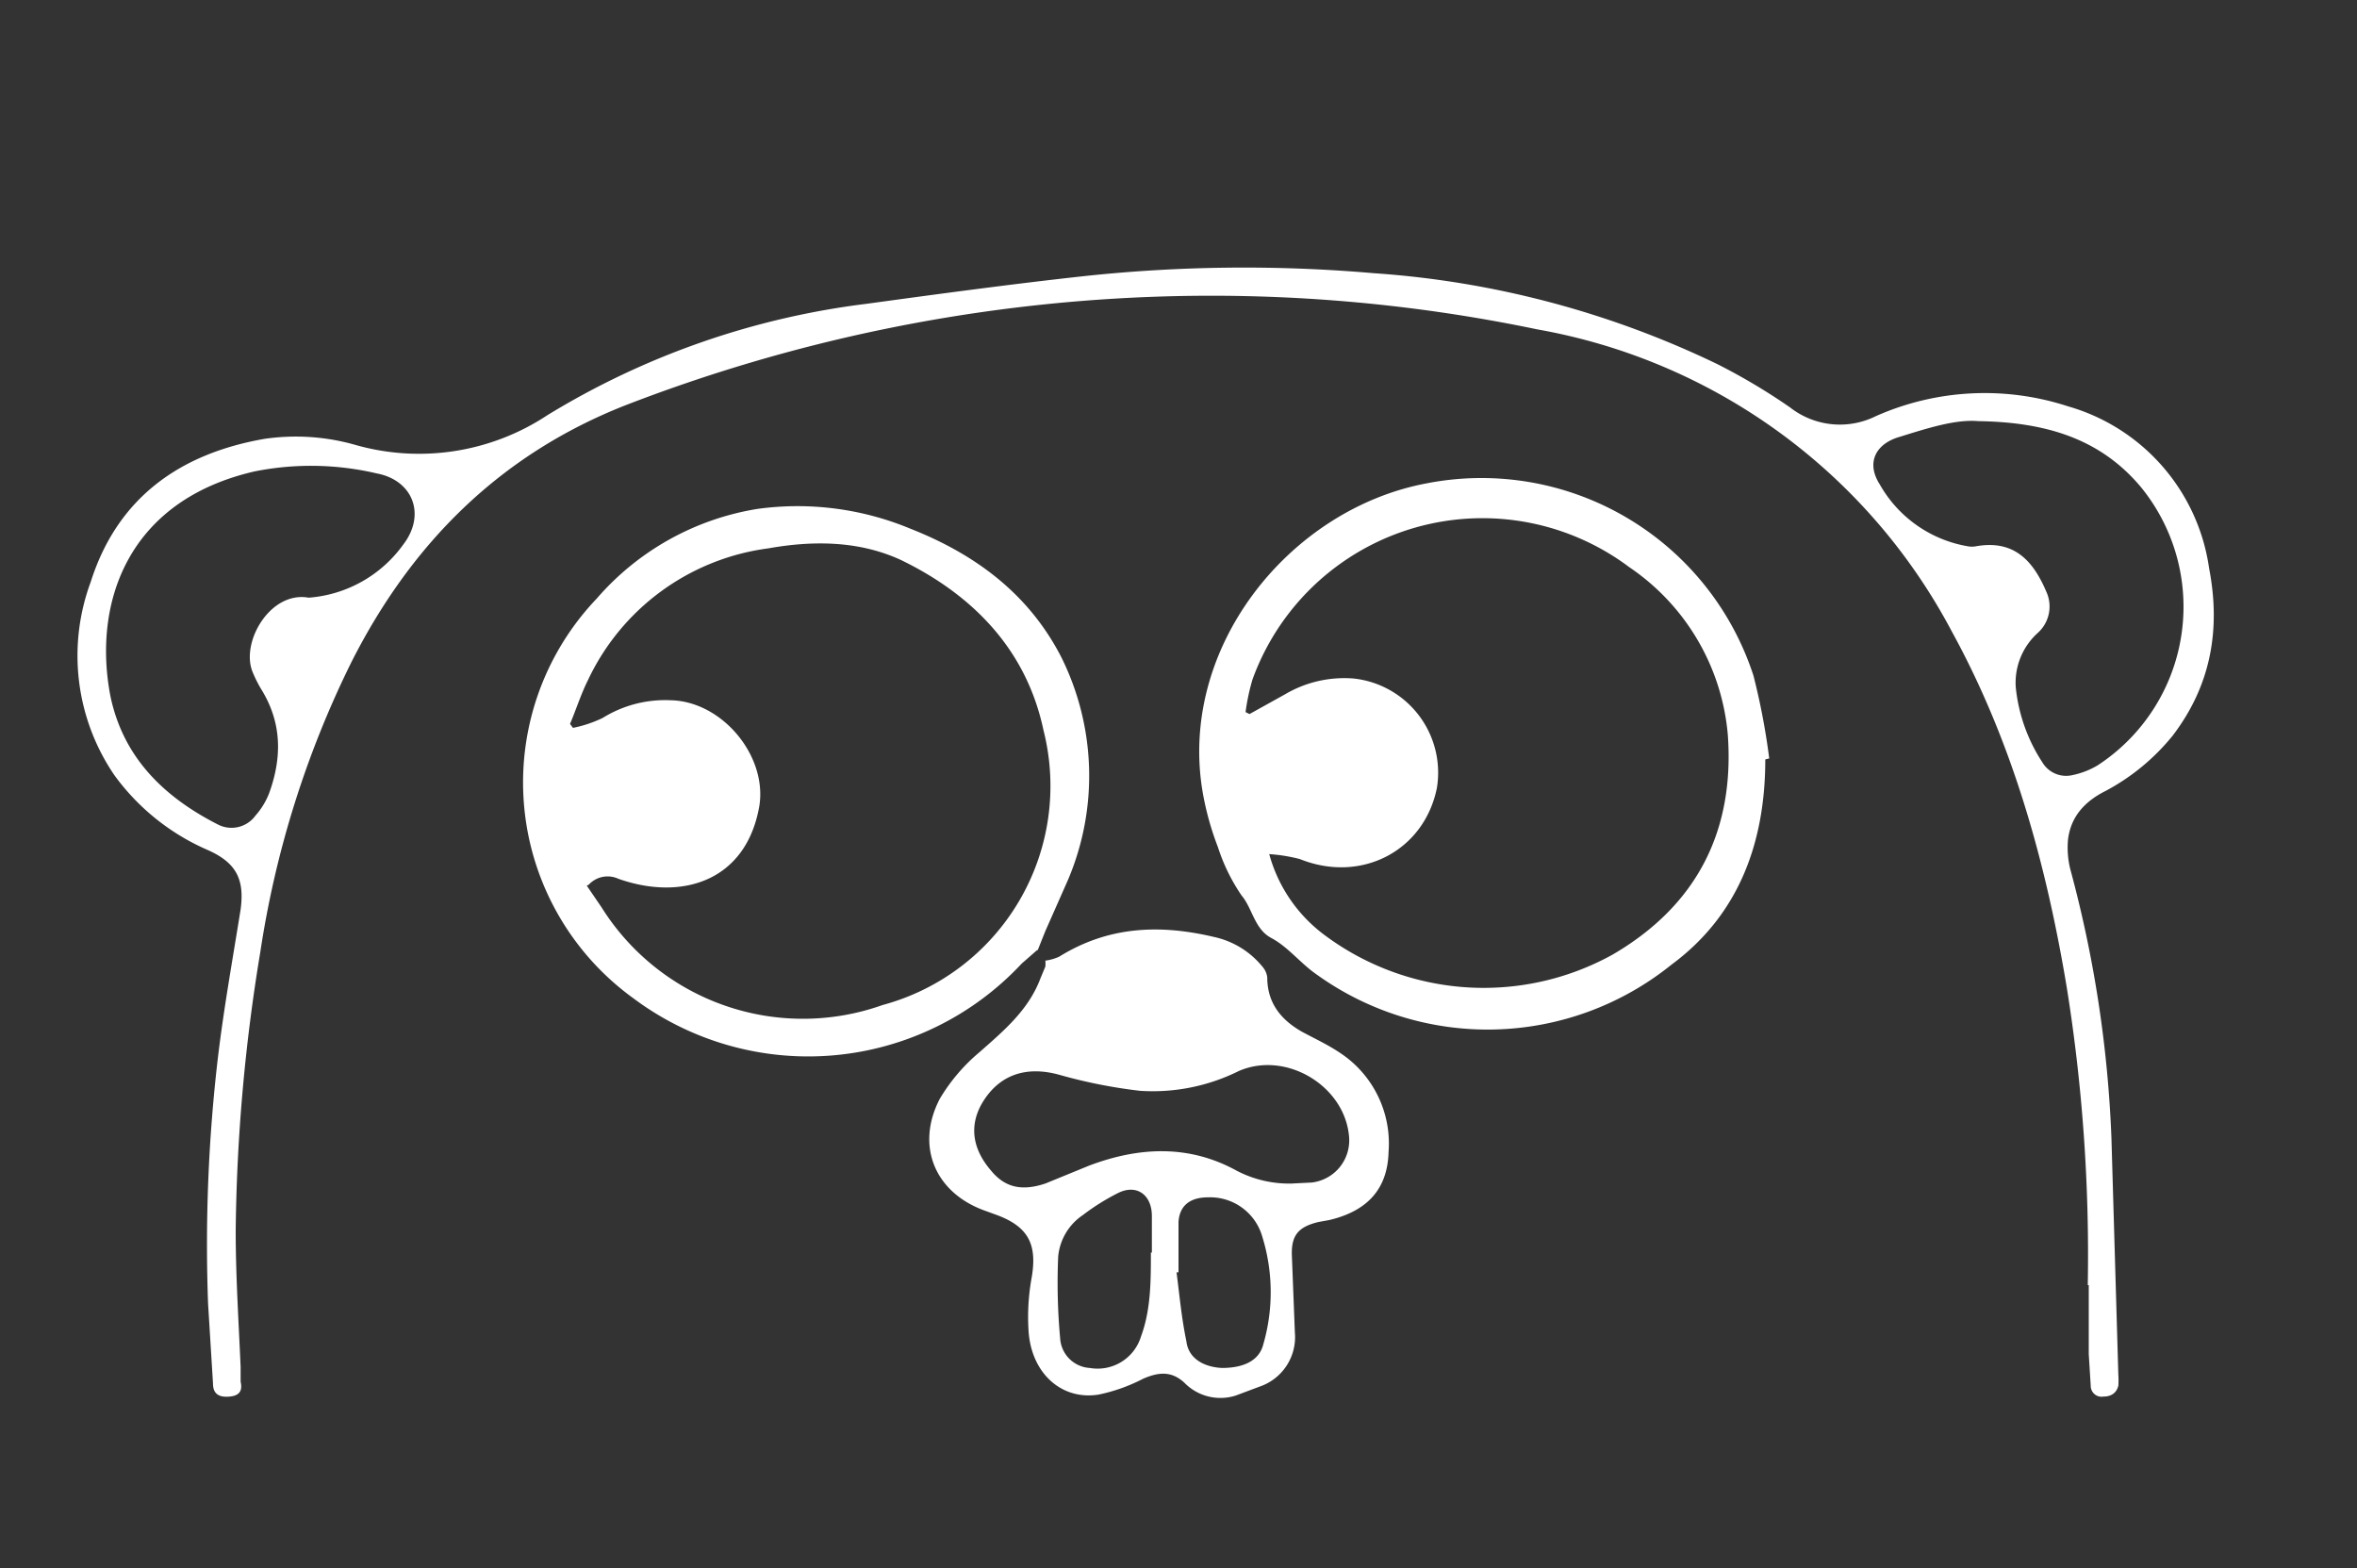 <svg id="Layer_1" data-name="Layer 1" xmlns="http://www.w3.org/2000/svg" viewBox="0 0 239 159"><rect x="0" y="0" width="239" height="159" fill="#333333" stroke="none"/><defs><style>.cls-1{fill:#fff}</style></defs><title>new icons</title><path class="cls-1" d="M211.7 130.3a171.5 171.5 0 0 0-2.1-30c-2.1-12.7-5.5-25-11.7-36.3a59.2 59.2 0 0 0-42-30.6 162 162 0 0 0-39.2-3.3 164.8 164.8 0 0 0-53.3 11c-12.7 5-21.7 14-27.8 26.1a99.8 99.8 0 0 0-9.2 29.3 183.5 183.5 0 0 0-2.5 28.3c0 4.6.3 9.2.5 13.8v1.5c.2.9-.1 1.4-1.1 1.5s-1.7-.2-1.7-1.3l-.5-8.1a162.9 162.9 0 0 1 1-25c.6-5 1.5-10 2.3-15 .4-3-.4-4.7-3.3-6a23 23 0 0 1-9.5-7.6A21.5 21.5 0 0 1 9.2 59c2.7-8.5 9-13 17.6-14.5a22 22 0 0 1 9.2.6 23.6 23.6 0 0 0 19.5-3 81 81 0 0 1 32.4-11.3c7.3-1 14.7-2 22-2.8a152.2 152.2 0 0 1 29.4-.3 95 95 0 0 1 34.8 9.2 62.2 62.2 0 0 1 7.4 4.4 8.2 8.2 0 0 0 8.7.9 27.2 27.2 0 0 1 19.5-1A20 20 0 0 1 224 57.6c1.2 6.2.2 11.9-3.7 17a22.1 22.1 0 0 1-6.8 5.6c-2 1-3.5 2.5-3.8 4.9a9 9 0 0 0 .3 3.3 122 122 0 0 1 4.1 27l.7 24a8.2 8.2 0 0 1 0 1.1c-.2.8-.8 1.1-1.5 1.1a1.1 1.1 0 0 1-1.3-1.1l-.2-3.2v-7zM31.3 60.6a13 13 0 0 0 9.6-5.4c2.3-3 1-6.5-2.7-7.2a29.2 29.2 0 0 0-12.4-.2c-13 3-16.4 13.5-14.6 22.8 1.3 6.2 5.4 10.2 10.9 13a3 3 0 0 0 3.8-.9 7.5 7.5 0 0 0 1.4-2.3c1.3-3.6 1.3-7.1-.8-10.5a12.8 12.8 0 0 1-.9-1.8c-1.2-3 1.8-8.2 5.7-7.5zm169.3-17.9c-2.3-.2-5.1.7-8 1.6-2.4.7-3.4 2.6-2 4.8a12.7 12.7 0 0 0 9 6.3 2.3 2.3 0 0 0 .7 0c3.8-.7 5.8 1.3 7.2 4.6a3.6 3.6 0 0 1-.9 4.2 6.8 6.8 0 0 0-2.2 5.5 17 17 0 0 0 2.7 7.6 2.8 2.8 0 0 0 3 1.3 8.2 8.2 0 0 0 2.6-1 19.2 19.2 0 0 0 4.4-28.2c-4.1-4.9-9.6-6.6-16.5-6.7z"/><path class="cls-1" d="M179 77c0 8.3-2.6 15.7-9.5 20.8a29.7 29.7 0 0 1-36 1c-1.6-1.1-2.9-2.8-4.6-3.7s-1.9-3-3-4.3a19 19 0 0 1-2.4-4.9 29.8 29.8 0 0 1-1.5-5.3c-2.7-14.8 8.7-29 22.7-31.6a29 29 0 0 1 33.1 19.5 69 69 0 0 1 1.6 8.4zm-52.7-4.8l.4.2 3.6-2a11.8 11.8 0 0 1 7-1.6 9.6 9.6 0 0 1 8.4 11.1c-1.3 6.4-7.7 9.7-13.9 7.2a16.8 16.8 0 0 0-3.1-.5 15.2 15.2 0 0 0 5.6 8.2 27 27 0 0 0 29.2 2c8.6-5 12.4-12.6 11.7-22.3a22.9 22.9 0 0 0-10-17A24.8 24.8 0 0 0 127 68.9a21.9 21.9 0 0 0-.7 3.3zm-21.1 24.1l-1.6 1.4a29.6 29.6 0 0 1-39.4 3.5 27 27 0 0 1-3.7-40.5 27.3 27.3 0 0 1 16.3-9.1 29.8 29.8 0 0 1 15.5 2c6.6 2.6 12 6.6 15.3 13a27 27 0 0 1 .7 22.6l-2.3 5.2-.8 2zm-45.7-6.5L61 92a24.1 24.1 0 0 0 28.5 9.9A23 23 0 0 0 105.8 74c-1.7-8-7-13.6-14.4-17.2-4.3-2-9-2-13.5-1.2A23.6 23.6 0 0 0 59.6 69c-.7 1.4-1.2 3-1.8 4.4l.3.4a12.6 12.6 0 0 0 3-1A12 12 0 0 1 68 71c5.2.1 9.8 5.6 9 10.7-1.3 7.6-7.8 9.7-14.3 7.4a2.6 2.6 0 0 0-3 .6zm46.5 7.6a5 5 0 0 0 1.4-.4c5-3.1 10.2-3.3 15.7-2a8.7 8.7 0 0 1 4.9 3 2 2 0 0 1 .5 1.1c0 2.6 1.4 4.3 3.5 5.5 1.3.7 2.6 1.3 3.8 2.1a11 11 0 0 1 5 10.1c-.1 3.8-2.2 6-6 6.9l-1.1.2c-2.1.5-2.8 1.4-2.7 3.5l.3 7.7a5.3 5.3 0 0 1-3.6 5.5l-2.4.9a5.1 5.1 0 0 1-5.2-1.3c-1.3-1.2-2.6-1.1-4.2-.4a17.4 17.4 0 0 1-4.5 1.6c-3.7.6-6.8-2.1-7.1-6.4a22.2 22.2 0 0 1 .3-5.4c.6-3.4-.3-5.2-3.5-6.4l-1.1-.4c-5.2-1.8-7.2-6.6-4.7-11.4a18.5 18.5 0 0 1 4-4.7c2.5-2.2 5-4.3 6.2-7.5l.5-1.2a3.3 3.3 0 0 0 0-.6zm25 22.6l2-.1a4.3 4.3 0 0 0 3.8-4.6c-.4-5.2-6.4-8.8-11.2-6.7a19.6 19.6 0 0 1-10 2 51.9 51.9 0 0 1-8.1-1.6c-3.5-1-6.3 0-8 3-1.2 2.2-.9 4.5 1 6.7 1.4 1.7 3.1 2.1 5.5 1.3l4.4-1.8c5-1.9 10.1-2.2 15 .5a11.5 11.5 0 0 0 5.7 1.3zm-14.2 7v-3.7c0-2.2-1.6-3.3-3.5-2.3a22.5 22.5 0 0 0-3.5 2.2 5.7 5.7 0 0 0-2.5 4.2 61.6 61.6 0 0 0 .2 8.3 3.2 3.2 0 0 0 3 3 4.6 4.6 0 0 0 5.2-3.2c1-2.7 1-5.6 1-8.5zm2.8 2h-.3c.3 2.3.5 4.6 1 7 .2 1.7 1.7 2.6 3.6 2.7 2.3 0 3.8-.8 4.2-2.4a19 19 0 0 0-.1-10.9 5.5 5.5 0 0 0-5.5-4c-1.9 0-2.9.9-3 2.5v5.1z"/></svg>